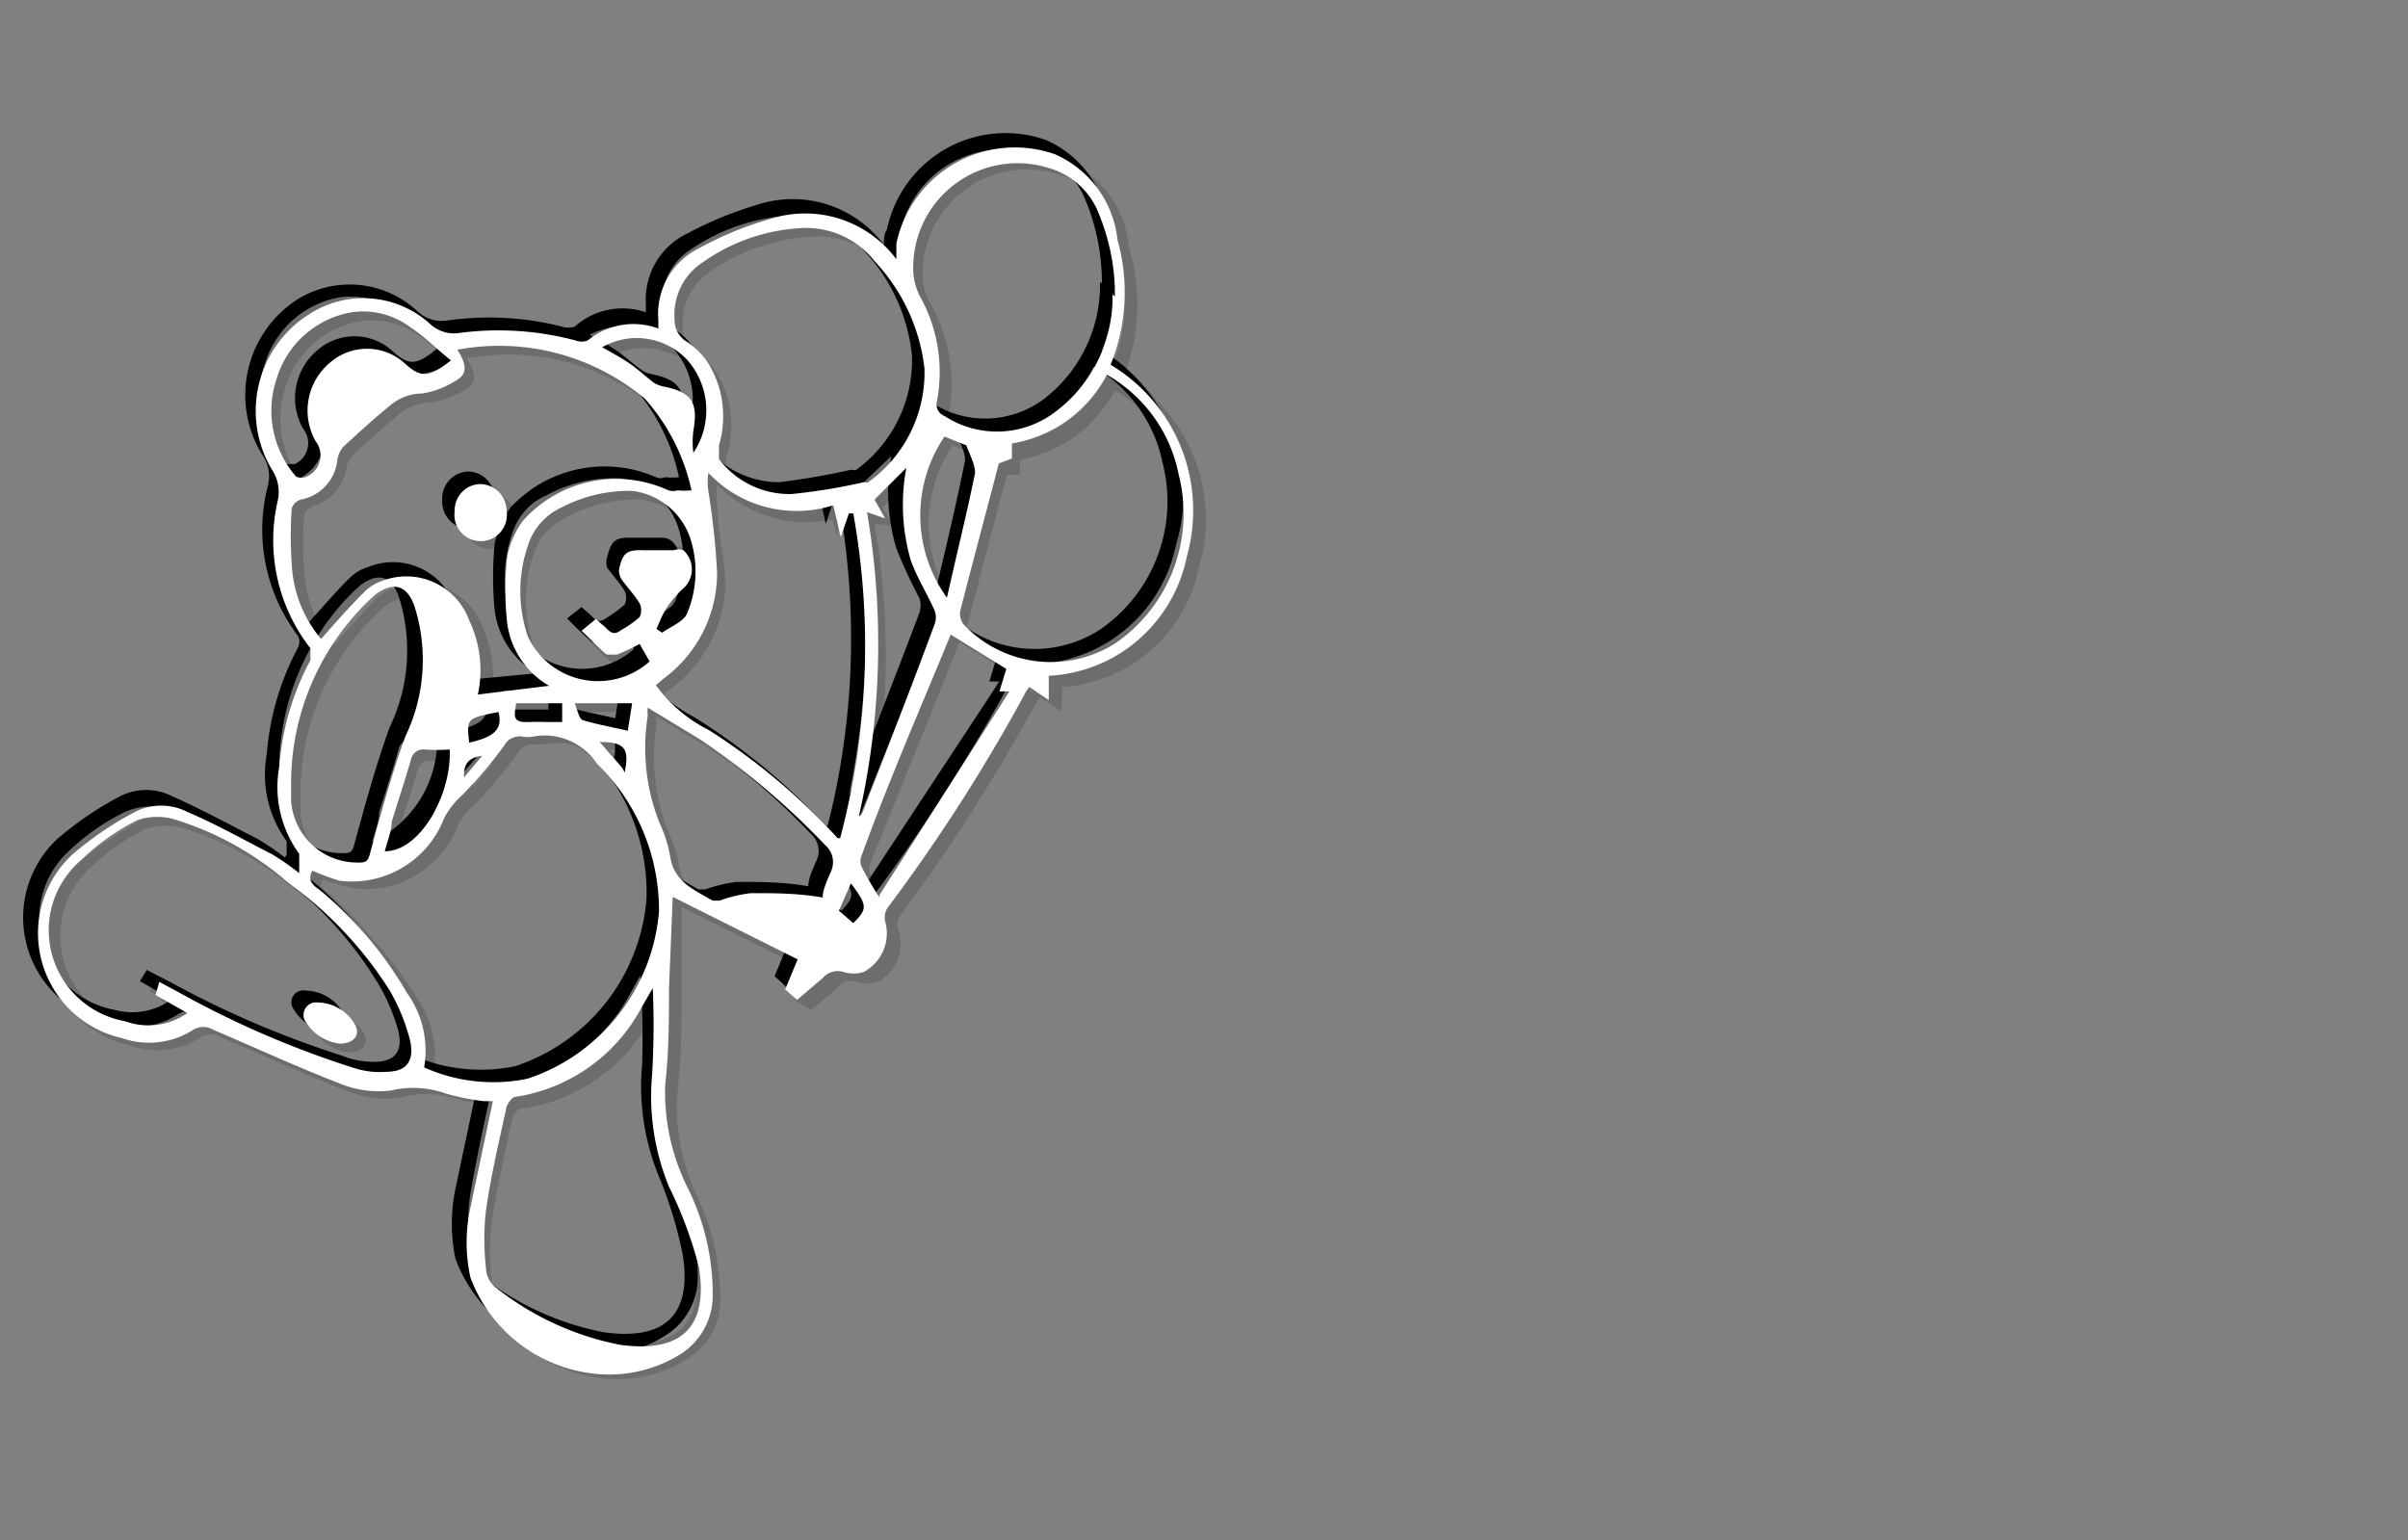 <svg xmlns="http://www.w3.org/2000/svg" viewBox="0 0 38.55 24.66"><rect x="0" y="0" width="38.55" height="24.66" fill="#808080" stroke="none"/><defs><style>.cls-1{isolation:isolate;}.cls-2{opacity:0.15;}.cls-2,.cls-3{mix-blend-mode:multiply;}.cls-4{fill:#fff;}</style></defs><title>convert-CUSTOMIZE-SVG-03</title><g class="cls-1"><g id="Layer_1" data-name="Layer 1"><g class="cls-2"><path d="M4.73,13.83c0-.08,0-.17-.05-.22a1.79,1.79,0,0,1-.31-1.38,4.16,4.16,0,0,1,.49-1.72.21.21,0,0,0,0-.19,2.84,2.84,0,0,1-.48-2.41.6.6,0,0,0-.08-.47,1.82,1.82,0,0,1,.63-2.53,1.61,1.61,0,0,1,1.91.21.54.54,0,0,0,.46.12,4.82,4.82,0,0,1,1.85.13.3.3,0,0,0,.19,0,1.15,1.15,0,0,1,1.13-.19.26.26,0,0,0,0-.12,1.16,1.16,0,0,1,.66-1.16,5.49,5.49,0,0,1,1.15-.48,1.82,1.82,0,0,1,2,.65c0-.09,0-.17.05-.25a2,2,0,0,1,2.55-1.42,1.67,1.67,0,0,1,1,1.36,3.27,3.27,0,0,1-.11,2A2.71,2.71,0,0,1,19,8.86a2.39,2.39,0,0,1-2.21,1.91v.39l-.35-.22c0,.05-.07.09-.09.13a27.86,27.86,0,0,1-2.17,3.39.32.32,0,0,0-.05.23.68.68,0,0,1-.34.8.49.49,0,0,1-.32,0,.35.35,0,0,0-.34.1,4.71,4.71,0,0,1-.41.35l-.19-.17.21-.47-2-1c0,.48,0,1-.05,1.46s0,1-.07,1.54a3.26,3.26,0,0,0,.29,1.54,3.85,3.85,0,0,1,.4,1.76,1.09,1.09,0,0,1-.53.93,2.09,2.09,0,0,1-1.4.3,2.39,2.39,0,0,1-1.95-1.54,2.6,2.6,0,0,1,0-1.11c.12-.56.23-1.13.35-1.71l-.15,0a4,4,0,0,1-.6-.12,1.6,1.6,0,0,0-.87-.05,1.63,1.63,0,0,1-.84-.12c-.67-.26-1.33-.55-2-.84a.27.27,0,0,0-.32,0,1.32,1.32,0,0,1-1.14.13,1.72,1.72,0,0,1-.8-2.94,5.38,5.38,0,0,1,1-.68.91.91,0,0,1,.85,0c.46.2.91.44,1.35.67.16.09.29.2.44.3Zm2,3.2a2.8,2.8,0,0,0,1.66.19,3.1,3.1,0,0,0,2.1-2.68,3.25,3.25,0,0,0-1-2.38c-.28-.28-.53-.52-1-.42H8.37a.28.28,0,0,0-.28.14,7.27,7.27,0,0,1-.66.79,1.28,1.28,0,0,0-.29.37,1.59,1.59,0,0,1-1.69,1A2.9,2.9,0,0,1,5,13.88c-.08.15,0,.23.13.31a6.44,6.44,0,0,1,1.39,1.64A1.63,1.63,0,0,1,6.73,17Zm2-6.11a1.37,1.37,0,0,1-.67-1,5.46,5.46,0,0,1,0-1.07,1.4,1.4,0,0,1,.26-.57,2.05,2.05,0,0,1,2.32-.5.25.25,0,0,0,.15,0l.22,0a3.16,3.16,0,0,0-.75-1.48,3.63,3.63,0,0,0-3-.78c.12.19.2.37,0,.49a1.47,1.47,0,0,1-.56.21.9.9,0,0,0-.51.18c-.25.22-.51.44-.75.67a.42.42,0,0,0-.11.22.72.72,0,0,1-.58.65S4.62,8,4.62,8a5.31,5.31,0,0,0,0,.89,2,2,0,0,0,.47,1.2c.24-.25.45-.51.68-.74A.71.71,0,0,1,6,9.21a1.07,1.07,0,0,1,1.4.62A1.92,1.92,0,0,1,7.57,11ZM2.49,15.67l.38.19a16,16,0,0,0,2.75,1.19,1.48,1.48,0,0,0,.51.05c.34,0,.46-.19.37-.52a3.13,3.13,0,0,0-.32-.78,6.54,6.54,0,0,0-1.63-1.73,5.09,5.09,0,0,0-1.78-1,1,1,0,0,0-.63,0,3.84,3.84,0,0,0-.88.61A1.48,1.48,0,0,0,2,16.29a1.06,1.06,0,0,0,.91-.13l-.51-.29ZM12.81,3.59a3.14,3.14,0,0,0-1.62.55,1,1,0,0,0-.45.92.42.42,0,0,0,.21.37.92.92,0,0,1,.3.29,1.64,1.64,0,0,1,.21,1.35.3.3,0,0,0,0,.23,1.48,1.48,0,0,0,1.16.56c.39,0,.78-.13,1.17-.2a.13.13,0,0,0,.07,0,2.13,2.13,0,0,0,.85-1.78A2.87,2.87,0,0,0,14,4.12,1.45,1.45,0,0,0,12.81,3.59ZM10.39,15.76a3.72,3.72,0,0,1-.19.34,2.76,2.76,0,0,1-2,1.41c-.06,0-.13.09-.14.16-.13.55-.25,1.1-.34,1.65a4.13,4.13,0,0,0,0,.93.4.4,0,0,0,.14.29,4.54,4.54,0,0,0,2,.93c1,.15,1.41-.29,1.26-1.24A6.21,6.21,0,0,0,10.65,19a3.78,3.78,0,0,1-.26-1.79C10.43,16.72,10.39,16.25,10.39,15.76Zm3-2.39a12.2,12.2,0,0,0,.2-5.2l-.06,0-.14.39L13.25,8a2,2,0,0,1-2-.52.94.94,0,0,0,0,.29,11.79,11.79,0,0,1,.13,1.32,2.06,2.06,0,0,1-.84,1.68l-.14.11a2.4,2.4,0,0,0,.86.73A10.57,10.57,0,0,1,13.36,13.37Zm2.54-6c-.22.8-.43,1.58-.63,2.36a.24.24,0,0,0,.06.2,1.9,1.9,0,0,0,2.45.3,2.52,2.52,0,0,0,1-2.68A2.36,2.36,0,0,0,17.66,6a2.14,2.14,0,0,1-1.52,1.11l0,.24Zm1.85-2.68a3.43,3.43,0,0,0-.26-1.33,1.2,1.2,0,0,0-.79-.73,1.68,1.68,0,0,0-2.18,1.56.89.89,0,0,0,.11.48A2.62,2.62,0,0,1,15,6.36a.19.19,0,0,0,.11.24,1.57,1.57,0,0,0,1.79-.06A2.3,2.3,0,0,0,17.75,4.65ZM4.61,12.5a2.09,2.09,0,0,0,0,.25A1.06,1.06,0,0,0,5.67,13.8c.12,0,.17,0,.2-.16.17-.63.34-1.26.56-1.86a2.88,2.88,0,0,0,.15-2.1c-.12-.32-.34-.37-.62-.17l-.11.1A4,4,0,0,0,4.61,12.5ZM10.46,10l.08.07c.14-.11.35-.18.41-.32A1.73,1.73,0,0,0,11,8.66a1.16,1.16,0,0,0-.94-.86,2.34,2.34,0,0,0-1.19.27,1.06,1.06,0,0,0-.55.61,2.28,2.28,0,0,0,0,1.46,1.23,1.23,0,0,0,2,.39l-.16-.28-.35.18a.25.25,0,0,1-.17,0,4.67,4.67,0,0,1-.4-.38l.23-.18.09.08c.09.06.15.21.3.1a2.32,2.32,0,0,0,.3-.22.26.26,0,0,0,0-.22c-.08-.13-.19-.24-.28-.37a.22.22,0,0,1,0-.17c.06-.27.13-.32.41-.31s.31,0,.46,0a.25.25,0,0,1,.15,0,.41.41,0,0,1,0,.61,2,2,0,0,0-.2.22A3.2,3.2,0,0,0,10.46,10Zm-.14,1.26,0,0a.51.51,0,0,1,0,.13,3.3,3.3,0,0,0,.19,1.73,1.62,1.62,0,0,1,.17.54c.07.39.39.52.68.69,0,0,.07,0,.11,0a2.36,2.36,0,0,1,.51-.12c.37,0,.75,0,1.14.07,0-.12.07-.27.13-.41a.34.34,0,0,0-.09-.43,12.15,12.15,0,0,0-2-1.69ZM14,14.32l2.09-3.27-.05,0-.12,0,.12-.37-.9-.55-1.43,3.56a.2.2,0,0,0,0,.15Zm-.19-6.13a12.86,12.86,0,0,1-.13,4.87.23.23,0,0,0,.05-.07c.39-1,.78-2,1.16-3a.39.39,0,0,0,0-.23,7.28,7.28,0,0,1-.37-.8,3.19,3.19,0,0,1-.08-1.48L14,7.9l.18.3ZM7.16,5.72a7.47,7.47,0,0,0-.64-.53,1.28,1.28,0,0,0-.94-.25A1.53,1.53,0,0,0,4.37,6a1.59,1.59,0,0,0,.32,1.56s.12,0,.17,0A.37.37,0,0,0,5,7a1,1,0,0,1,.24-1.27.87.87,0,0,1,1.16,0C6.68,6,6.8,6,7.16,5.72Zm8,3.8c.15-.68.31-1.36.44-2,0-.13-.09-.29-.14-.44l0,0L15,6.88A2.27,2.27,0,0,0,15.11,9.52ZM7.14,12a1.72,1.72,0,0,1-.39,0,.2.2,0,0,0-.23.16c-.09.35-.21.69-.31,1,0,.15-.07.31-.11.48A1.79,1.79,0,0,0,7.14,12ZM9.59,5.5c.16.1.3.17.43.26l.4.31a.39.39,0,0,0,.15.06c.45.09.56.26.47.72a1.34,1.34,0,0,0,0,.34,1.23,1.23,0,0,0-.15-1.49A1.11,1.11,0,0,0,9.59,5.5Zm.47,5.71H9.14c0,.11.07.24.13.26a5.2,5.2,0,0,0,.73.17Zm-1.86,0c0,.12-.09.28.13.29h.59V11.2Zm-.75.62c.41-.08.54-.22.48-.49C7.41,11.45,7.41,11.45,7.45,11.82Zm6.11,2.26-.19.43.24.2C13.84,14.5,13.83,14.44,13.56,14.08ZM10,12.32c.07-.39,0-.5-.41-.49.12.13.24.26.35.4S10,12.29,10,12.32Zm-2.59.09.3-.36C7.46,12.08,7.35,12.17,7.38,12.41Z"/><path d="M7.22,8.15a.44.44,0,0,1,.41-.46.42.42,0,0,1,.42.43.43.43,0,0,1-.41.47A.44.44,0,0,1,7.22,8.15Z"/><path d="M5.4,16.65a.72.72,0,0,1-.55-.33A.2.2,0,0,1,5,16a.68.68,0,0,1,.58.32C5.72,16.49,5.63,16.65,5.4,16.65Z"/><path d="M4.93,14c0-.07,0-.16,0-.21a1.81,1.81,0,0,1-.32-1.39,4.33,4.33,0,0,1,.5-1.71.21.21,0,0,0,0-.19,2.81,2.81,0,0,1-.48-2.41.6.6,0,0,0-.08-.47,1.82,1.82,0,0,1,.63-2.53,1.6,1.6,0,0,1,1.9.2.58.58,0,0,0,.47.13,4.75,4.75,0,0,1,1.84.13.33.33,0,0,0,.2,0,1.15,1.15,0,0,1,1.13-.19s0-.09,0-.13a1.17,1.17,0,0,1,.66-1.16,6,6,0,0,1,1.15-.47,1.82,1.82,0,0,1,2,.65c0-.09,0-.17,0-.25a1.94,1.94,0,0,1,2.54-1.43,1.67,1.67,0,0,1,1,1.37A3.19,3.19,0,0,1,18,6a2.71,2.71,0,0,1,1.19,3.1A2.39,2.39,0,0,1,17,11v.39l-.35-.22a1,1,0,0,0-.09.13,28.66,28.66,0,0,1-2.17,3.39.29.29,0,0,0,0,.22.69.69,0,0,1-.34.81.49.49,0,0,1-.32,0,.33.33,0,0,0-.34.1,4.71,4.71,0,0,1-.41.35L12.71,16l.2-.48-2-1c0,.49,0,1,0,1.47s0,1-.07,1.54a3.4,3.4,0,0,0,.28,1.54,3.83,3.83,0,0,1,.41,1.76,1.09,1.09,0,0,1-.53.93,2.09,2.09,0,0,1-1.4.3,2.39,2.39,0,0,1-1.95-1.54,2.77,2.77,0,0,1,0-1.11c.12-.57.24-1.13.36-1.71l-.15,0a4,4,0,0,1-.6-.12,1.51,1.51,0,0,0-.87,0,1.68,1.68,0,0,1-.85-.12c-.67-.26-1.32-.56-2-.85a.31.31,0,0,0-.33,0,1.29,1.29,0,0,1-1.13.13,1.72,1.72,0,0,1-.8-2.94,5.38,5.38,0,0,1,1-.68.92.92,0,0,1,.84,0c.47.21.91.45,1.36.68.16.09.29.2.44.3Zm2,3.21a2.71,2.71,0,0,0,1.66.18,3.08,3.08,0,0,0,2.1-2.68,3.24,3.24,0,0,0-.95-2.37c-.28-.28-.53-.52-1-.42H8.56a.26.26,0,0,0-.27.14,8.37,8.37,0,0,1-.66.79,1.32,1.32,0,0,0-.3.37,1.57,1.57,0,0,1-1.68,1,4.34,4.34,0,0,1-.48-.14c-.08.15,0,.23.12.31A6.29,6.29,0,0,1,6.69,16,1.62,1.62,0,0,1,6.93,17.23Zm2-6.11a1.36,1.36,0,0,1-.67-1A5.57,5.57,0,0,1,8.25,9a1.68,1.68,0,0,1,.25-.57A2.05,2.05,0,0,1,10.83,8,.19.19,0,0,0,11,8l.22,0a3.16,3.16,0,0,0-.75-1.48,3.63,3.63,0,0,0-3-.78c.12.19.19.37,0,.48a1.33,1.33,0,0,1-.57.22.87.87,0,0,0-.5.18c-.26.22-.51.44-.75.67a.39.39,0,0,0-.11.22A.72.72,0,0,1,5,8.1s-.13.09-.13.14a5.31,5.31,0,0,0,0,.89,2,2,0,0,0,.47,1.2c.24-.26.45-.51.68-.74a.71.71,0,0,1,.3-.18,1.07,1.07,0,0,1,1.4.62,2,2,0,0,1,.14,1.19ZM2.69,15.87l.37.19a15.82,15.82,0,0,0,2.75,1.18,1.33,1.33,0,0,0,.52.06c.34,0,.46-.19.37-.52A3.13,3.13,0,0,0,6.38,16a6.25,6.25,0,0,0-1.63-1.73,5.09,5.09,0,0,0-1.78-1,1,1,0,0,0-.63,0,3.55,3.55,0,0,0-.88.61,1.48,1.48,0,0,0,.72,2.56,1.07,1.07,0,0,0,.91-.13l-.51-.29ZM13,3.79a3.14,3.14,0,0,0-1.62.55,1,1,0,0,0-.45.92.4.4,0,0,0,.21.36,1,1,0,0,1,.3.3,1.61,1.61,0,0,1,.2,1.35.35.35,0,0,0,0,.23,1.48,1.48,0,0,0,1.16.56A11.24,11.24,0,0,0,14,7.86a.12.12,0,0,0,.08,0A2.15,2.15,0,0,0,14.94,6a2.87,2.87,0,0,0-.78-1.72A1.39,1.39,0,0,0,13,3.79ZM10.59,16l-.19.34a2.78,2.78,0,0,1-2.05,1.41c-.06,0-.13.09-.15.16-.12.55-.24,1.1-.33,1.65a4.13,4.13,0,0,0,0,.93.4.4,0,0,0,.14.29,4.62,4.62,0,0,0,2,.93c1,.14,1.42-.29,1.27-1.24a6.69,6.69,0,0,0-.38-1.25,3.81,3.81,0,0,1-.27-1.8A13.39,13.39,0,0,0,10.59,16Zm3-2.4a12.15,12.15,0,0,0,.2-5.19l-.07,0-.13.39-.11-.52a2,2,0,0,1-2-.52.94.94,0,0,0,0,.29c0,.44.13.88.13,1.32A2.12,2.12,0,0,1,10.77,11l-.14.11a2.47,2.47,0,0,0,.85.73A10,10,0,0,1,13.56,13.56Zm2.53-6c-.21.8-.42,1.58-.62,2.36a.29.29,0,0,0,0,.2,1.92,1.92,0,0,0,2.45.3,2.49,2.49,0,0,0,1-2.68,2.32,2.32,0,0,0-1.1-1.53,2.14,2.14,0,0,1-1.52,1.11l0,.24ZM18,4.85a3.43,3.43,0,0,0-.26-1.33,1.21,1.21,0,0,0-.8-.73,1.67,1.67,0,0,0-2.17,1.56.89.89,0,0,0,.11.48,2.61,2.61,0,0,1,.32,1.73.19.19,0,0,0,.11.24,1.57,1.57,0,0,0,1.79-.06A2.3,2.3,0,0,0,18,4.85ZM4.81,12.7a2.09,2.09,0,0,0,0,.25A1.06,1.06,0,0,0,5.86,14c.13,0,.17,0,.21-.17.17-.62.34-1.25.56-1.85a2.83,2.83,0,0,0,.14-2.1c-.12-.32-.33-.38-.61-.17l-.11.1A4,4,0,0,0,4.81,12.7Zm5.84-2.49.09.06c.14-.1.35-.17.41-.31a1.73,1.73,0,0,0,.07-1.1A1.16,1.16,0,0,0,10.28,8a2.34,2.34,0,0,0-1.19.27,1,1,0,0,0-.55.61,2.28,2.28,0,0,0,0,1.46,1.24,1.24,0,0,0,1.95.39l-.16-.28c-.13.06-.24.13-.35.17a.2.2,0,0,1-.17,0,4.67,4.67,0,0,1-.4-.38l.23-.18.09.08c.09.06.15.21.3.1a2.32,2.32,0,0,0,.3-.22.26.26,0,0,0,0-.22c-.08-.13-.19-.24-.28-.37a.28.28,0,0,1,0-.17c.07-.28.14-.32.42-.31h.46A.25.25,0,0,1,11,9a.41.41,0,0,1,0,.61,2,2,0,0,0-.2.22C10.75,9.94,10.71,10.08,10.65,10.21Zm-.14,1.26v0a.59.59,0,0,0,0,.13,3.26,3.26,0,0,0,.19,1.72,2.12,2.12,0,0,1,.17.54c.07.4.39.53.68.7,0,0,.07,0,.11,0a2.42,2.42,0,0,1,.5-.12c.38,0,.76,0,1.15.07,0-.12.07-.27.13-.41a.36.36,0,0,0-.09-.43,12.15,12.15,0,0,0-2-1.69Zm3.71,3,2.08-3.27-.05,0-.11,0,.11-.37-.89-.55c-.47,1.18-.95,2.36-1.43,3.55a.22.22,0,0,0,0,.16A5.1,5.1,0,0,0,14.22,14.52ZM14,8.38a12.65,12.65,0,0,1-.12,4.87.13.13,0,0,0,0-.06c.39-1,.78-2,1.16-3a.39.39,0,0,0,0-.23,8.25,8.25,0,0,1-.37-.8,3.19,3.19,0,0,1-.08-1.48l-.46.44.17.3ZM7.36,5.92c-.23-.19-.42-.38-.65-.54a1.28,1.28,0,0,0-.93-.24A1.53,1.53,0,0,0,4.57,6.2a1.61,1.61,0,0,0,.32,1.57s.12,0,.17,0a.37.37,0,0,0,.13-.57,1,1,0,0,1,.24-1.28A.9.9,0,0,1,6.6,6C6.88,6.2,7,6.2,7.36,5.92ZM15.3,9.71c.16-.67.32-1.35.45-2,0-.14-.09-.3-.14-.44l0,0-.36-.14A2.25,2.25,0,0,0,15.3,9.71Zm-8,2.47a2.58,2.58,0,0,1-.39,0,.2.2,0,0,0-.23.16c-.1.35-.21.69-.31,1,0,.15-.07.31-.11.48A1.81,1.81,0,0,0,7.34,12.18ZM9.78,5.7c.16.09.31.17.44.26s.26.21.4.31a.39.39,0,0,0,.15.06c.45.09.56.26.47.72a2.06,2.06,0,0,0,0,.34,1.22,1.22,0,0,0-.14-1.49A1.13,1.13,0,0,0,9.78,5.7Zm.48,5.7H9.34c.05.12.07.25.13.27.23.08.47.11.72.17Zm-1.86,0c0,.12-.09.29.13.3h.59v-.3ZM7.65,12c.41-.08.54-.22.47-.49C7.61,11.64,7.61,11.64,7.65,12Zm6.11,2.26-.19.43.24.2C14,14.69,14,14.64,13.76,14.28Zm-3.59-1.76c.07-.4,0-.5-.41-.49.12.13.24.26.35.4A.7.7,0,0,1,10.17,12.52Zm-2.59.09.3-.36C7.65,12.27,7.55,12.36,7.58,12.61Z"/><path d="M7.42,8.34a.43.43,0,0,1,.4-.45.42.42,0,0,1,.43.43.43.43,0,0,1-.41.47A.44.44,0,0,1,7.42,8.34Z"/><path d="M5.59,16.85a.7.7,0,0,1-.54-.34.19.19,0,0,1,.18-.31.7.7,0,0,1,.58.32C5.92,16.69,5.83,16.84,5.59,16.85Z"/></g><g class="cls-3"><path d="M4.59,13.68c0-.07,0-.16,0-.21a1.81,1.81,0,0,1-.32-1.39,4.33,4.33,0,0,1,.5-1.71.21.21,0,0,0,0-.19,2.81,2.81,0,0,1-.48-2.41.59.59,0,0,0-.08-.47A1.82,1.82,0,0,1,4.8,4.77,1.59,1.59,0,0,1,6.7,5a.57.57,0,0,0,.47.13A4.75,4.75,0,0,1,9,5.23a.33.33,0,0,0,.2,0A1.15,1.15,0,0,1,10.34,5s0-.09,0-.13A1.17,1.17,0,0,1,11,3.74a6,6,0,0,1,1.15-.47,1.82,1.82,0,0,1,2,.65c0-.09,0-.17.05-.25a1.94,1.94,0,0,1,2.54-1.43,1.67,1.67,0,0,1,1,1.37,3.19,3.19,0,0,1-.1,2,2.71,2.71,0,0,1,1.19,3.1,2.39,2.39,0,0,1-2.21,1.92V11l-.35-.22a1,1,0,0,0-.09.13A28.66,28.66,0,0,1,14,14.32a.29.29,0,0,0,0,.22.69.69,0,0,1-.34.81.49.49,0,0,1-.32,0,.33.33,0,0,0-.34.1,4.71,4.71,0,0,1-.41.35l-.19-.17.2-.48-2-1c0,.49,0,1-.05,1.46s0,1-.07,1.55a3.4,3.4,0,0,0,.28,1.54,3.83,3.83,0,0,1,.41,1.76,1.09,1.09,0,0,1-.53.93,2.09,2.09,0,0,1-1.4.3,2.39,2.39,0,0,1-1.95-1.54,2.77,2.77,0,0,1,0-1.11c.12-.57.24-1.13.36-1.71l-.15,0a4,4,0,0,1-.6-.12,1.51,1.51,0,0,0-.87,0,1.68,1.68,0,0,1-.85-.12c-.67-.26-1.32-.56-2-.85a.31.31,0,0,0-.33,0,1.29,1.29,0,0,1-1.13.13,1.72,1.72,0,0,1-.8-2.94,5.38,5.38,0,0,1,1-.68.92.92,0,0,1,.84,0c.47.21.91.45,1.36.68a4.27,4.27,0,0,1,.44.3Zm2,3.21a2.71,2.71,0,0,0,1.66.18,3.08,3.08,0,0,0,2.1-2.68A3.24,3.24,0,0,0,9.4,12c-.28-.28-.53-.52-1-.42H8.22a.26.26,0,0,0-.27.14,7.18,7.18,0,0,1-.67.79A1.48,1.48,0,0,0,7,12.9a1.57,1.57,0,0,1-1.68,1,4.34,4.34,0,0,1-.48-.14c-.08.15,0,.23.12.31a6.29,6.29,0,0,1,1.4,1.64A1.62,1.62,0,0,1,6.59,16.89Zm2-6.11a1.36,1.36,0,0,1-.67-1,5.57,5.57,0,0,1,0-1.08,1.68,1.68,0,0,1,.25-.57,2.05,2.05,0,0,1,2.33-.49.19.19,0,0,0,.15,0,.93.93,0,0,0,.22,0,3.18,3.18,0,0,0-.75-1.47,3.63,3.63,0,0,0-3-.78c.12.19.19.37,0,.48A1.33,1.33,0,0,1,6.55,6a.87.87,0,0,0-.5.18c-.26.22-.51.44-.75.67a.36.36,0,0,0-.11.22.72.72,0,0,1-.58.65c-.05,0-.13.09-.13.14a5.31,5.31,0,0,0,0,.89A2,2,0,0,0,4.91,10c.24-.26.45-.51.68-.74a.71.71,0,0,1,.3-.18,1.05,1.05,0,0,1,1.39.62,1.92,1.92,0,0,1,.15,1.19ZM2.35,15.53l.37.19A15.5,15.5,0,0,0,5.47,16.9,1.33,1.33,0,0,0,6,17c.34,0,.46-.19.37-.52A3.13,3.13,0,0,0,6,15.66a6.25,6.25,0,0,0-1.63-1.73,5.09,5.09,0,0,0-1.78-1A1,1,0,0,0,2,13a3.55,3.55,0,0,0-.88.61,1.48,1.48,0,0,0,.72,2.56A1.07,1.07,0,0,0,2.75,16l-.51-.29ZM12.67,3.45A3.14,3.14,0,0,0,11.05,4a1,1,0,0,0-.45.92.4.4,0,0,0,.21.36,1,1,0,0,1,.3.3,1.61,1.61,0,0,1,.2,1.35.35.35,0,0,0,0,.23,1.48,1.48,0,0,0,1.16.56,11.24,11.24,0,0,0,1.16-.2.12.12,0,0,0,.08,0A2.17,2.17,0,0,0,14.6,5.7,2.87,2.87,0,0,0,13.82,4,1.39,1.39,0,0,0,12.67,3.45ZM10.25,15.62l-.19.34A2.78,2.78,0,0,1,8,17.37c-.06,0-.13.09-.15.16-.12.55-.24,1.1-.33,1.65a4,4,0,0,0,0,.92.41.41,0,0,0,.14.3,4.62,4.62,0,0,0,2,.93c1,.14,1.42-.29,1.27-1.24a6.69,6.69,0,0,0-.38-1.25,3.81,3.81,0,0,1-.27-1.8A13.39,13.39,0,0,0,10.25,15.62Zm3-2.4A12.15,12.15,0,0,0,13.42,8l-.07,0-.13.39-.11-.52a2,2,0,0,1-2-.52.94.94,0,0,0,0,.29c0,.44.13.88.13,1.32a2.12,2.12,0,0,1-.84,1.68l-.14.11a2.47,2.47,0,0,0,.85.73A10.23,10.23,0,0,1,13.22,13.22Zm2.53-6c-.21.8-.42,1.58-.62,2.36a.29.29,0,0,0,0,.2,1.92,1.92,0,0,0,2.45.3,2.49,2.49,0,0,0,1-2.68,2.32,2.32,0,0,0-1.1-1.53A2.14,2.14,0,0,1,16,7l0,.24Zm1.86-2.68a3.43,3.43,0,0,0-.26-1.33,1.21,1.21,0,0,0-.8-.73A1.67,1.67,0,0,0,14.38,4a.89.89,0,0,0,.11.48,2.61,2.61,0,0,1,.32,1.73.19.19,0,0,0,.11.24,1.57,1.57,0,0,0,1.79-.06A2.3,2.3,0,0,0,17.61,4.51ZM4.47,12.36a2.09,2.09,0,0,0,0,.25,1,1,0,0,0,1,1.05c.13,0,.17,0,.21-.17.17-.62.34-1.25.56-1.85a2.83,2.83,0,0,0,.14-2.1c-.12-.32-.33-.38-.61-.17l-.11.1A4,4,0,0,0,4.47,12.36Zm5.84-2.49.09.06c.14-.1.35-.17.41-.31a1.73,1.73,0,0,0,.07-1.1,1.16,1.16,0,0,0-.94-.86,2.24,2.24,0,0,0-1.19.27,1,1,0,0,0-.55.61,2.28,2.28,0,0,0,0,1.46,1.24,1.24,0,0,0,1.95.39L10,10.11c-.13.06-.24.13-.35.17a.2.2,0,0,1-.17,0,4.67,4.67,0,0,1-.4-.38l.23-.18.09.08c.09.06.15.21.3.1a2.32,2.32,0,0,0,.3-.22.26.26,0,0,0,0-.22c-.08-.13-.19-.25-.28-.37a.28.28,0,0,1,0-.17c.07-.28.14-.32.42-.31h.46a.25.25,0,0,1,.15.05.41.41,0,0,1,0,.61,2,2,0,0,0-.2.22C10.41,9.6,10.37,9.74,10.31,9.87Zm-.14,1.26v0a.59.59,0,0,0,0,.13A3.26,3.26,0,0,0,10.33,13a2.12,2.12,0,0,1,.17.54c.07.4.39.53.68.7,0,0,.07,0,.11,0a2.42,2.42,0,0,1,.5-.12c.38,0,.76,0,1.15.07,0-.12.07-.27.13-.41a.36.36,0,0,0-.09-.43,12.15,12.15,0,0,0-2-1.69Zm3.71,3L16,10.91l-.05,0-.11,0,.11-.37L15,10c-.48,1.18-.95,2.36-1.43,3.55a.22.22,0,0,0,0,.16A5.1,5.1,0,0,0,13.88,14.18ZM13.68,8a12.66,12.66,0,0,1-.12,4.87.13.13,0,0,0,0-.06c.39-1,.78-2,1.16-3a.39.39,0,0,0,0-.23,8.25,8.25,0,0,1-.37-.8,3.19,3.19,0,0,1-.08-1.48l-.46.44.17.3ZM7,5.58A7.74,7.74,0,0,0,6.37,5a1.28,1.28,0,0,0-.93-.24A1.53,1.53,0,0,0,4.23,5.86a1.61,1.61,0,0,0,.32,1.57s.12,0,.17,0a.37.37,0,0,0,.13-.57A1,1,0,0,1,5.09,5.6a.9.9,0,0,1,1.17,0C6.54,5.86,6.66,5.86,7,5.58ZM15,9.37c.16-.67.32-1.35.45-2,0-.14-.09-.3-.14-.44s0,0,0,0l-.35-.14A2.25,2.25,0,0,0,15,9.37ZM7,11.84a2.58,2.58,0,0,1-.39,0,.2.2,0,0,0-.23.16c-.1.35-.21.69-.31,1,0,.15-.07.31-.11.48A1.81,1.81,0,0,0,7,11.84ZM9.44,5.36c.16.09.31.17.44.26s.26.21.4.31a.39.39,0,0,0,.15.06c.45.09.56.26.47.72a2.06,2.06,0,0,0,0,.34,1.22,1.22,0,0,0-.14-1.49A1.13,1.13,0,0,0,9.44,5.36Zm.48,5.7H9c.05.12.07.25.13.27.23.07.47.11.72.17Zm-1.86,0c0,.12-.09.29.13.3h.59v-.3Zm-.75.63c.41-.08.54-.22.47-.49C7.27,11.3,7.27,11.3,7.31,11.68Zm6.11,2.26-.19.43.24.2C13.69,14.35,13.69,14.3,13.42,13.94Zm-3.6-1.76c.08-.4,0-.5-.4-.49l.35.39Zm-2.58.09.3-.36C7.31,11.93,7.21,12,7.24,12.27Z"/><path d="M7.08,8a.43.43,0,0,1,.4-.45A.42.42,0,0,1,7.91,8a.43.43,0,0,1-.41.47A.44.44,0,0,1,7.08,8Z"/><path d="M5.25,16.51a.7.7,0,0,1-.54-.34.19.19,0,0,1,.18-.31.7.7,0,0,1,.58.32C5.58,16.35,5.49,16.5,5.25,16.51Z"/></g><path class="cls-4" d="M4.79,13.88c0-.07,0-.16,0-.21a1.81,1.81,0,0,1-.32-1.39,4.28,4.28,0,0,1,.5-1.71c0-.05,0-.15,0-.19A2.81,2.81,0,0,1,4.45,8a.64.64,0,0,0-.09-.47A1.83,1.83,0,0,1,5,5a1.59,1.59,0,0,1,1.9.2.56.56,0,0,0,.46.13,4.8,4.8,0,0,1,1.85.12.27.27,0,0,0,.2,0,1.15,1.15,0,0,1,1.13-.19c0-.05,0-.09,0-.13a1.17,1.17,0,0,1,.66-1.16,5.45,5.45,0,0,1,1.15-.47,1.82,1.82,0,0,1,2,.65c0-.09,0-.17,0-.25a1.94,1.94,0,0,1,2.54-1.43,1.69,1.69,0,0,1,1,1.37,3.1,3.1,0,0,1-.11,2A2.72,2.72,0,0,1,19,8.91a2.38,2.38,0,0,1-2.21,1.91v.39L16.48,11a.55.55,0,0,0-.09.14,27.75,27.75,0,0,1-2.17,3.38.28.28,0,0,0-.05.23.7.7,0,0,1-.34.81.52.52,0,0,1-.33,0,.32.32,0,0,0-.33.1l-.41.35-.19-.17.2-.48-2-1-.06,1.46c0,.52,0,1-.06,1.54A3.42,3.42,0,0,0,11,19a3.83,3.83,0,0,1,.41,1.76,1.11,1.11,0,0,1-.53.93,2.16,2.16,0,0,1-1.4.3,2.39,2.39,0,0,1-1.95-1.54,2.6,2.6,0,0,1,0-1.11l.36-1.71-.15,0a4,4,0,0,1-.6-.12,1.54,1.54,0,0,0-.88-.05,1.64,1.64,0,0,1-.84-.12c-.67-.26-1.32-.56-2-.85a.31.31,0,0,0-.33,0,1.31,1.31,0,0,1-1.14.13,1.72,1.72,0,0,1-.79-2.94,5.38,5.38,0,0,1,1-.68.92.92,0,0,1,.84,0c.47.2.91.45,1.36.68a4.15,4.15,0,0,1,.43.3Zm2,3.21a2.71,2.71,0,0,0,1.66.18,3.09,3.09,0,0,0,2.1-2.68,3.27,3.27,0,0,0-1-2.37,1,1,0,0,0-1-.43.5.5,0,0,1-.21,0,.28.28,0,0,0-.27.15,7.18,7.18,0,0,1-.67.79,1.32,1.32,0,0,0-.29.37,1.58,1.58,0,0,1-1.68,1A4.34,4.34,0,0,1,5,13.94c-.08.15,0,.23.12.31a6.07,6.07,0,0,1,1.39,1.64A1.58,1.58,0,0,1,6.79,17.09Zm2-6.11a1.37,1.37,0,0,1-.67-1,4.79,4.79,0,0,1,0-1.07,1.44,1.44,0,0,1,.25-.57,2,2,0,0,1,2.33-.49.25.25,0,0,0,.15,0,.93.93,0,0,0,.22,0,3.23,3.23,0,0,0-.75-1.47,3.63,3.63,0,0,0-3-.78c.12.18.19.37,0,.48a1.43,1.43,0,0,1-.56.22.8.8,0,0,0-.5.18c-.26.21-.51.44-.76.67a.41.41,0,0,0-.1.22A.72.72,0,0,1,4.81,8a.22.22,0,0,0-.14.14,6.47,6.47,0,0,0,0,.88,2,2,0,0,0,.47,1.21c.23-.26.45-.51.68-.74a.73.73,0,0,1,.3-.19,1.07,1.07,0,0,1,1.39.63,1.85,1.85,0,0,1,.14,1.19ZM2.55,15.72l.37.2A15.19,15.19,0,0,0,5.67,17.1a1.33,1.33,0,0,0,.52.06c.34,0,.45-.2.37-.52a3.13,3.13,0,0,0-.32-.78,6.25,6.25,0,0,0-1.63-1.73,5,5,0,0,0-1.78-1,1,1,0,0,0-.63,0,3.59,3.59,0,0,0-.88.62A1.48,1.48,0,0,0,2,16.35,1.09,1.09,0,0,0,3,16.22l-.51-.29ZM12.87,3.65a3,3,0,0,0-1.62.55,1,1,0,0,0-.45.92.4.4,0,0,0,.21.36,1.37,1.37,0,0,1,.3.29,1.63,1.63,0,0,1,.2,1.36c0,.07,0,.18,0,.22a1.42,1.42,0,0,0,1.16.56,9.34,9.34,0,0,0,1.16-.19.1.1,0,0,0,.07,0A2.16,2.16,0,0,0,14.8,5.9,3,3,0,0,0,14,4.18,1.39,1.39,0,0,0,12.87,3.65ZM10.45,15.82l-.19.33a2.75,2.75,0,0,1-2,1.41c-.06,0-.13.1-.15.16-.12.55-.25,1.1-.33,1.66a4,4,0,0,0,0,.92.41.41,0,0,0,.14.3,4.62,4.62,0,0,0,2,.93c1,.14,1.42-.29,1.27-1.24A6.69,6.69,0,0,0,10.71,19a3.81,3.81,0,0,1-.27-1.8A13.39,13.39,0,0,0,10.45,15.82Zm3-2.4a12,12,0,0,0,.21-5.2h-.07l-.13.38-.12-.51a1.94,1.94,0,0,1-2-.52,1,1,0,0,0,0,.29,11.82,11.82,0,0,1,.14,1.32,2.1,2.1,0,0,1-.85,1.68l-.13.11a2.36,2.36,0,0,0,.85.72A10.29,10.29,0,0,1,13.41,13.42Zm2.54-6c-.21.81-.42,1.59-.62,2.37a.29.29,0,0,0,.05.2,1.92,1.92,0,0,0,2.45.3,2.52,2.52,0,0,0,1-2.69A2.36,2.36,0,0,0,17.72,6a2.1,2.1,0,0,1-1.52,1.1l0,.24Zm1.86-2.67a3.43,3.43,0,0,0-.26-1.33,1.21,1.21,0,0,0-.8-.73,1.67,1.67,0,0,0-2.17,1.56,1,1,0,0,0,.1.48A2.49,2.49,0,0,1,15,6.42a.2.2,0,0,0,.12.24,1.54,1.54,0,0,0,1.78-.07A2.28,2.28,0,0,0,17.81,4.71ZM4.66,12.56v.25a1.06,1.06,0,0,0,1.06,1c.13,0,.17,0,.21-.17.17-.62.34-1.25.56-1.85a2.83,2.83,0,0,0,.14-2.1c-.12-.32-.33-.38-.61-.18l-.11.1A4.07,4.07,0,0,0,4.66,12.56Zm5.85-2.49.09.06c.14-.1.35-.18.4-.31a1.73,1.73,0,0,0,.08-1.1,1.13,1.13,0,0,0-.95-.86A2.32,2.32,0,0,0,9,8.12a1,1,0,0,0-.55.62,2.25,2.25,0,0,0,0,1.45,1.24,1.24,0,0,0,1.95.4l-.16-.28a3.82,3.82,0,0,1-.36.17s-.13,0-.16,0-.26-.24-.41-.38l.23-.19.1.09c.09.06.15.21.3.09a1.61,1.61,0,0,0,.3-.21.26.26,0,0,0,0-.22c-.08-.13-.19-.25-.28-.37a.28.28,0,0,1-.05-.17c.06-.28.13-.32.41-.31h.47a.2.2,0,0,1,.15,0,.41.41,0,0,1,0,.61,1.37,1.37,0,0,0-.2.22C10.61,9.8,10.57,9.94,10.51,10.07Zm-.14,1.26v0a.51.51,0,0,0,0,.13,3.26,3.26,0,0,0,.19,1.72,2.12,2.12,0,0,1,.17.54c.06.4.39.53.68.7,0,0,.07,0,.11,0a2.27,2.27,0,0,1,.5-.12c.38,0,.75,0,1.15.07,0-.12.07-.27.13-.41a.36.36,0,0,0-.09-.43,12.15,12.15,0,0,0-2-1.69Zm3.71,3,2.08-3.26-.05,0-.11,0,.11-.36-.89-.55c-.48,1.17-1,2.36-1.43,3.55a.22.22,0,0,0,0,.16A5.14,5.14,0,0,0,14.08,14.37Zm-.2-6.13a12.47,12.47,0,0,1-.13,4.87.13.13,0,0,0,.06-.07c.39-1,.78-2,1.15-3a.31.31,0,0,0,0-.23c-.12-.27-.28-.52-.38-.8a3.2,3.2,0,0,1-.07-1.48L14,8l.17.3ZM7.22,5.77c-.23-.18-.42-.38-.65-.53A1.26,1.26,0,0,0,5.63,5a1.52,1.52,0,0,0-1.2,1.06,1.6,1.6,0,0,0,.31,1.57.2.2,0,0,0,.17,0,.37.37,0,0,0,.14-.57A1,1,0,0,1,5.29,5.8a.9.9,0,0,1,1.17,0C6.74,6.06,6.86,6.05,7.22,5.77Zm7.94,3.8c.15-.68.32-1.35.45-2,0-.14-.09-.3-.14-.44l0,0-.35-.14A2.25,2.25,0,0,0,15.16,9.57ZM7.2,12a2.85,2.85,0,0,1-.4,0,.2.2,0,0,0-.22.16c-.1.34-.21.68-.31,1,0,.15-.07.31-.11.47C6.73,13.63,7.23,12.72,7.2,12ZM9.64,5.56c.16.09.31.17.44.26s.26.21.39.31a.52.52,0,0,0,.16.06c.45.09.55.26.47.71a1.4,1.4,0,0,0,0,.35A1.22,1.22,0,0,0,11,5.76,1.11,1.11,0,0,0,9.64,5.56Zm.48,5.7H9.2c.05.12.07.25.13.27.23.07.47.11.72.17Zm-1.86,0c0,.12-.09.29.13.3H9v-.3Zm-.75.63c.41-.09.54-.22.47-.49C7.47,11.5,7.47,11.5,7.51,11.88Zm6.11,2.26-.19.43.23.2C13.89,14.55,13.89,14.5,13.62,14.14ZM10,12.37c.08-.39,0-.49-.4-.49l.35.4A.41.41,0,0,1,10,12.37Zm-2.59.1.31-.37C7.51,12.13,7.41,12.22,7.43,12.47Z"/><path class="cls-4" d="M7.28,8.2a.42.42,0,0,1,.4-.45.43.43,0,0,1,.43.43.42.42,0,1,1-.83,0Z"/><path class="cls-4" d="M5.45,16.71a.74.74,0,0,1-.55-.34.2.2,0,0,1,.18-.32.71.71,0,0,1,.59.33C5.78,16.55,5.69,16.7,5.45,16.71Z"/></g></g></svg>
